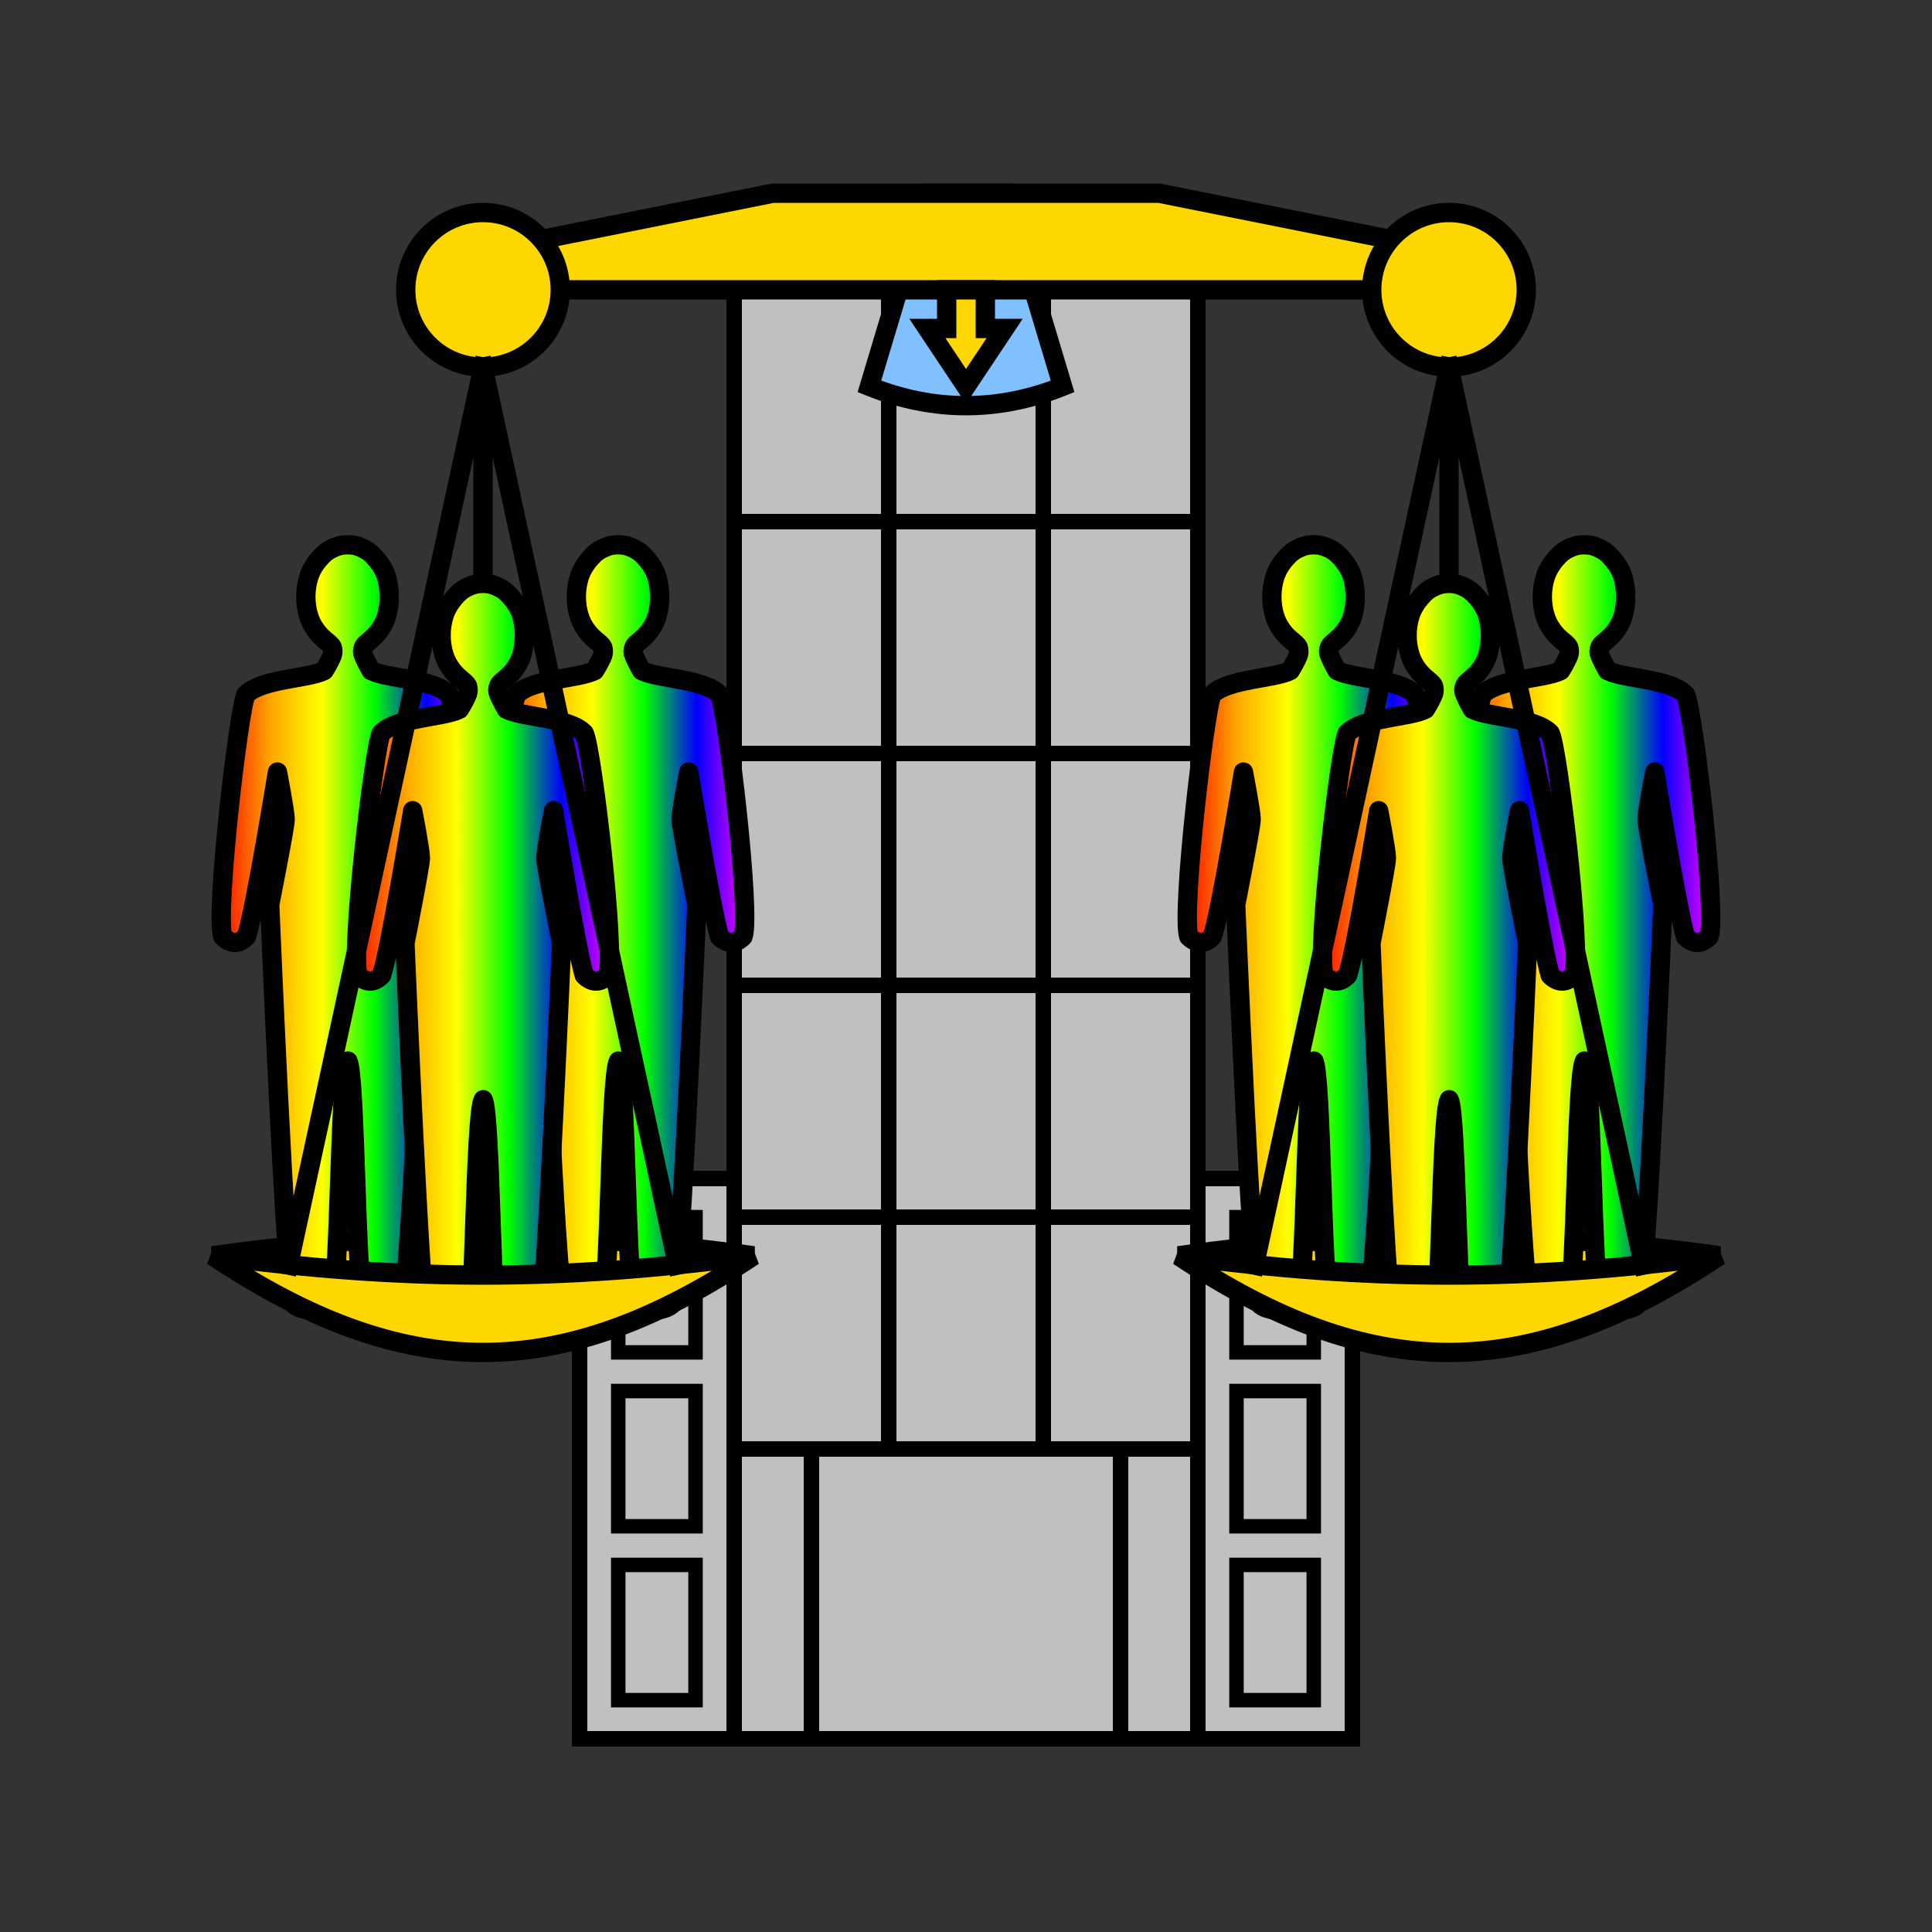 <?xml version="1.0" encoding="UTF-8" standalone="no"?>
<!-- Created with Inkscape (http://www.inkscape.org/) -->

<svg
   width="1000"
   height="1000"
   viewBox="0 0 1000 1000"
   version="1.1"
   id="svg1"
   xml:space="preserve"
   inkscape:version="1.4 (1:1.4+202410161351+e7c3feb100)"
   sodipodi:docname="logo.svg"
   inkscape:export-filename="logo-512.png"
   inkscape:export-xdpi="19.2"
   inkscape:export-ydpi="19.2"
   xmlns:inkscape="http://www.inkscape.org/namespaces/inkscape"
   xmlns:sodipodi="http://sodipodi.sourceforge.net/DTD/sodipodi-0.dtd"
   xmlns:xlink="http://www.w3.org/1999/xlink"
   xmlns="http://www.w3.org/2000/svg"
   xmlns:svg="http://www.w3.org/2000/svg"
   xmlns:rdf="http://www.w3.org/1999/02/22-rdf-syntax-ns#"
   xmlns:cc="http://creativecommons.org/ns#"
   xmlns:dc="http://purl.org/dc/elements/1.1/"><rect x="0" y="0" width="1000" height="1000" fill="#333333" stroke="none"/><title
     id="title4">Open Business Alliance logo</title><sodipodi:namedview
     id="namedview1"
     pagecolor="#ffffff"
     bordercolor="#111111"
     borderopacity="1"
     inkscape:showpageshadow="0"
     inkscape:pageopacity="0"
     inkscape:pagecheckerboard="1"
     inkscape:deskcolor="#d1d1d1"
     inkscape:document-units="px"
     showgrid="true"
     inkscape:zoom="0.661"
     inkscape:cx="279.9"
     inkscape:cy="510.6"
     inkscape:window-width="1920"
     inkscape:window-height="997"
     inkscape:window-x="0"
     inkscape:window-y="1080"
     inkscape:window-maximized="1"
     inkscape:current-layer="svg1"
     showguides="true"><sodipodi:guide
       position="0,1000"
       orientation="0,1000"
       id="guide1"
       inkscape:locked="false" /><sodipodi:guide
       position="1000,1000"
       orientation="1000,0"
       id="guide2"
       inkscape:locked="false" /><sodipodi:guide
       position="1000,0"
       orientation="0,-1000"
       id="guide3"
       inkscape:locked="false" /><sodipodi:guide
       position="0,0"
       orientation="-1000,0"
       id="guide4"
       inkscape:locked="false" /><inkscape:grid
       id="grid4"
       units="px"
       originx="0"
       originy="0"
       spacingx="10"
       spacingy="10"
       empcolor="#0099e5"
       empopacity="0.302"
       color="#0099e5"
       opacity="0.149"
       empspacing="10"
       enabled="true"
       visible="true" /><sodipodi:guide
       position="250,810"
       orientation="1,0"
       id="guide61"
       inkscape:locked="false" /><sodipodi:guide
       position="750,840"
       orientation="1,0"
       id="guide62"
       inkscape:locked="false" /><sodipodi:guide
       position="380,900"
       orientation="0,-1"
       id="guide63"
       inkscape:locked="false" /><sodipodi:guide
       position="100,880"
       orientation="1,0"
       id="guide64"
       inkscape:locked="false" /><sodipodi:guide
       position="900,850"
       orientation="1,0"
       id="guide65"
       inkscape:locked="false" /><sodipodi:guide
       position="460,100"
       orientation="0,-1"
       id="guide66"
       inkscape:locked="false" /></sodipodi:namedview><defs
     id="defs1"><linearGradient
       id="linearGradient48"
       inkscape:collect="always"
       inkscape:label="Rainbow"><stop
         style="stop-color:#ff0000;stop-opacity:1;"
         offset="0"
         id="stop48" /><stop
         style="stop-color:#ffa500;stop-opacity:1;"
         offset="0.2"
         id="stop50" /><stop
         style="stop-color:#ffff00;stop-opacity:1;"
         offset="0.4"
         id="stop51" /><stop
         style="stop-color:#00ff00;stop-opacity:1;"
         offset="0.6"
         id="stop52" /><stop
         style="stop-color:#0000ff;stop-opacity:1;"
         offset="0.8"
         id="stop53" /><stop
         style="stop-color:#ff00ff;stop-opacity:1;"
         offset="1"
         id="stop49" /></linearGradient><linearGradient
       inkscape:collect="always"
       xlink:href="#linearGradient48"
       id="linearGradient49"
       x1="182.5"
       y1="500"
       x2="317.5"
       y2="500"
       gradientUnits="userSpaceOnUse" /><linearGradient
       inkscape:collect="always"
       xlink:href="#linearGradient48"
       id="linearGradient55"
       x1="112.5"
       y1="480"
       x2="247.5"
       y2="480"
       gradientUnits="userSpaceOnUse" /><linearGradient
       inkscape:collect="always"
       xlink:href="#linearGradient48"
       id="linearGradient57"
       x1="252.5"
       y1="480"
       x2="387.5"
       y2="480"
       gradientUnits="userSpaceOnUse" /><linearGradient
       inkscape:collect="always"
       xlink:href="#linearGradient48"
       id="linearGradient59"
       x1="612.5"
       y1="480"
       x2="747.5"
       y2="480"
       gradientUnits="userSpaceOnUse" /><linearGradient
       inkscape:collect="always"
       xlink:href="#linearGradient48"
       id="linearGradient60"
       x1="752.5"
       y1="480"
       x2="887.5"
       y2="480"
       gradientUnits="userSpaceOnUse" /><linearGradient
       inkscape:collect="always"
       xlink:href="#linearGradient48"
       id="linearGradient61"
       x1="682.5"
       y1="500"
       x2="817.5"
       y2="500"
       gradientUnits="userSpaceOnUse" /></defs><g
     id="g58"
     inkscape:label="Buildings"
     style="display:inline"><path
       style="fill:#c0c0c0;fill-opacity:1;stroke:#000000;stroke-width:8;stroke-linecap:square;stroke-linejoin:miter;stroke-dasharray:none;stroke-dashoffset:0;stroke-opacity:1"
       d="M 300,900 V 610 h 80 V 150 h 240 v 460 h 80 v 290 z"
       id="path46"
       sodipodi:nodetypes="ccccccccc"
       inkscape:label="BuildingCore" /><path
       style="fill:#0000ff;fill-opacity:1;stroke:#000000;stroke-width:8;stroke-linecap:square;stroke-linejoin:miter;stroke-dasharray:none;stroke-dashoffset:0;stroke-opacity:1"
       d="M 380,600 V 900"
       id="path47"
       inkscape:label="BuildingLeft" /><path
       style="fill:#0000ff;fill-opacity:1;stroke:#000000;stroke-width:8;stroke-linecap:square;stroke-linejoin:miter;stroke-dasharray:none;stroke-dashoffset:0;stroke-opacity:1"
       d="M 620,600 V 900"
       id="path48"
       inkscape:label="BuildingRight" /><path
       style="fill:#0000ff;fill-opacity:1;stroke:#000000;stroke-width:8;stroke-linecap:square;stroke-linejoin:miter;stroke-dasharray:none;stroke-dashoffset:0;stroke-opacity:1"
       d="M 460,750 V 150"
       id="path50"
       sodipodi:nodetypes="cc"
       inkscape:label="WindowLeft" /><path
       style="fill:#0000ff;fill-opacity:1;stroke:#000000;stroke-width:8;stroke-linecap:square;stroke-linejoin:miter;stroke-dasharray:none;stroke-dashoffset:0;stroke-opacity:1"
       d="M 540,150 V 750"
       id="path51"
       sodipodi:nodetypes="cc"
       inkscape:label="WindowRight" /><path
       style="fill:#0000ff;fill-opacity:1;stroke:#000000;stroke-width:8;stroke-linecap:square;stroke-linejoin:miter;stroke-dasharray:none;stroke-dashoffset:0;stroke-opacity:1"
       d="M 620,270 H 380"
       id="path52"
       inkscape:label="WindowLintel1" /><path
       style="fill:#0000ff;fill-opacity:1;stroke:#000000;stroke-width:8;stroke-linecap:square;stroke-linejoin:miter;stroke-dasharray:none;stroke-dashoffset:0;stroke-opacity:1"
       d="M 620,390 H 380"
       id="path53"
       inkscape:label="WindowLintel2" /><path
       style="fill:#0000ff;fill-opacity:1;stroke:#000000;stroke-width:8;stroke-linecap:square;stroke-linejoin:miter;stroke-dasharray:none;stroke-dashoffset:0;stroke-opacity:1"
       d="M 620,510 H 380"
       id="path54"
       inkscape:label="WindowLintel3" /><path
       style="fill:#0000ff;fill-opacity:1;stroke:#000000;stroke-width:8;stroke-linecap:square;stroke-linejoin:miter;stroke-dasharray:none;stroke-dashoffset:0;stroke-opacity:1"
       d="M 620,630 H 380"
       id="path55"
       inkscape:label="WindowLintel4" /><path
       style="fill:#0000ff;fill-opacity:1;stroke:#000000;stroke-width:8;stroke-linecap:square;stroke-linejoin:miter;stroke-dasharray:none;stroke-dashoffset:0;stroke-opacity:1"
       d="M 620,750 H 380"
       id="path56"
       inkscape:label="Lintel" /><path
       style="fill:#0000ff;fill-opacity:1;stroke:#000000;stroke-width:8;stroke-linecap:square;stroke-linejoin:miter;stroke-dasharray:none;stroke-dashoffset:0;stroke-opacity:1"
       d="M 420,750 V 900"
       id="path57"
       inkscape:label="DoorLeft" /><path
       style="fill:#0000ff;fill-opacity:1;stroke:#000000;stroke-width:8;stroke-linecap:square;stroke-linejoin:miter;stroke-dasharray:none;stroke-dashoffset:0;stroke-opacity:1"
       d="M 580,750 V 900"
       id="path58"
       inkscape:label="DoorRight" /><rect
       style="fill:none;fill-opacity:1;stroke:#000000;stroke-width:7.483;stroke-linecap:square;stroke-linejoin:miter;stroke-dasharray:none;stroke-dashoffset:0;stroke-opacity:1"
       id="rect58"
       width="40"
       height="70"
       x="320"
       y="630"
       inkscape:label="Window1" /><rect
       style="fill:none;fill-opacity:1;stroke:#000000;stroke-width:7.483;stroke-linecap:square;stroke-linejoin:miter;stroke-dasharray:none;stroke-dashoffset:0;stroke-opacity:1"
       id="rect58-31"
       width="40"
       height="70"
       x="640"
       y="630"
       inkscape:label="Window2" /><rect
       style="fill:none;fill-opacity:1;stroke:#000000;stroke-width:7.483;stroke-linecap:square;stroke-linejoin:miter;stroke-dasharray:none;stroke-dashoffset:0;stroke-opacity:1"
       id="rect58-3"
       width="40"
       height="70"
       x="320"
       y="720"
       inkscape:label="Window3" /><rect
       style="fill:none;fill-opacity:1;stroke:#000000;stroke-width:7.483;stroke-linecap:square;stroke-linejoin:miter;stroke-dasharray:none;stroke-dashoffset:0;stroke-opacity:1"
       id="rect58-3-4"
       width="40"
       height="70"
       x="640"
       y="720"
       inkscape:label="Window4" /><rect
       style="fill:none;fill-opacity:1;stroke:#000000;stroke-width:7.483;stroke-linecap:square;stroke-linejoin:miter;stroke-dasharray:none;stroke-dashoffset:0;stroke-opacity:1"
       id="rect58-6"
       width="40"
       height="70"
       x="320"
       y="810"
       inkscape:label="Window5" /><rect
       style="fill:none;fill-opacity:1;stroke:#000000;stroke-width:7.483;stroke-linecap:square;stroke-linejoin:miter;stroke-dasharray:none;stroke-dashoffset:0;stroke-opacity:1"
       id="rect58-6-9"
       width="40"
       height="70"
       x="640"
       y="810"
       inkscape:label="Window6" /></g><path
     style="display:inline;fill:#ffd700;fill-opacity:1;stroke:#000000;stroke-width:10;stroke-linecap:square;stroke-dasharray:none"
     d="m 110,650 c 93.3,13.3 186.7,13.3 280,0 -93.3,-13.3 -186.7,-13.3 -280,0 z"
     id="path71"
     sodipodi:nodetypes="ccc"
     inkscape:label="B-Bowl-Back-L" /><path
     style="display:inline;fill:#ffd700;fill-opacity:1;stroke:#000000;stroke-width:10;stroke-linecap:square;stroke-dasharray:none"
     d="m 610,650 c 93.3,13.3 186.7,13.3 280,0 -93.3,-13.3 -186.7,-13.3 -280,0 z"
     id="path71-2"
     sodipodi:nodetypes="ccc"
     inkscape:label="B-Bowl-Back-R" /><path
     style="fill:#ffd700;fill-opacity:1;stroke:#000000;stroke-width:10;stroke-linecap:square;stroke-dasharray:none"
     d="M 250,640 V 190"
     id="path72"
     inkscape:label="B-Chain-L-C" /><path
     style="fill:#ffd700;fill-opacity:1;stroke:#000000;stroke-width:10;stroke-linecap:square;stroke-dasharray:none"
     d="M 750,640 V 190"
     id="path72-9"
     inkscape:label="B-Chain-R-C" /><path
     style="fill:url(#linearGradient55);fill-opacity:1;stroke:#000000;stroke-width:10;stroke-linecap:round;stroke-linejoin:round;stroke-dasharray:none;stroke-dashoffset:0;stroke-opacity:1"
     d="m 115.3,484.8 c -4,-12.2 8.2,-117.5 12,-125.3 8.1,-8.2 32.5,-8.2 40.5,-12.4 0,0 2.8,-4.4 4.2,-8 0.4,-1.2 0.4,-2.6 0,-4 -0.8,-1.6 -2,-2.2 -4.2,-4.2 -3.6,-3 -6.6,-7.4 -8,-12 -2,-6.3 -2,-13.7 0,-20.1 1.4,-4.7 4.4,-8.8 8,-12.2 2.2,-2 5.2,-3.4 8,-4.2 2.8,-0.6 5.7,-0.6 8.3,0 2.8,0.8 5.8,2.2 8,4.2 3.6,3.4 6.6,7.6 8,12.2 1.8,6.3 1.8,13.8 0,20.1 -1.4,4.6 -4.4,9 -8,12 -2.2,2 -3.4,2.6 -4,4.2 -0.6,1.4 -0.6,2.8 0,4 1.4,3.6 4,8 4,8 8,4.2 32.6,4.2 40.3,12.4 4,7.8 16.4,113.1 12.2,125.3 -4,4 -8.2,4 -12.2,0 -3.8,-12.2 -15.9,-85.2 -15.9,-85.2 0,0 -4,20.5 -4,24.5 0,3.8 8.2,44.1 8.2,44.1 0,0 -8.2,194.2 -12.4,206.4 -4,4.6 -16.2,4.6 -20.2,0 -4,-12.3 -4,-117.4 -8,-125.4 -4.3,8 -4.3,113.2 -8.1,125.4 -4.2,4.6 -16.4,4.6 -20.4,0 -4,-12.3 -12,-206.4 -12,-206.4 0,0 8,-40.3 8,-44.1 0,-4 -4,-24.5 -4,-24.5 0,0 -11.9,73 -16.1,85.2 -3.8,4 -8,4 -12.2,0 z"
     id="path14-1"
     sodipodi:nodetypes="cccssssssssssssscccccccccccccccccc"
     inkscape:label="P-L-L" /><path
     style="fill:url(#linearGradient57);fill-opacity:1;stroke:#000000;stroke-width:10;stroke-linecap:round;stroke-linejoin:round;stroke-dasharray:none;stroke-dashoffset:0;stroke-opacity:1"
     d="m 255.3,484.8 c -4,-12.2 8.2,-117.4 12,-125.3 8.1,-8.2 32.5,-8.2 40.5,-12.4 0,0 2.8,-4.4 4.2,-8 0.4,-1.2 0.4,-2.6 0,-4 -0.8,-1.6 -2,-2.2 -4.2,-4.2 -3.6,-3 -6.6,-7.4 -8,-12 -2,-6.3 -2,-13.7 0,-20.1 1.4,-4.6 4.4,-8.8 8,-12.2 2.2,-2 5.2,-3.4 8,-4.2 2.8,-0.6 5.7,-0.6 8.3,0 2.8,0.8 5.8,2.2 8,4.2 3.6,3.4 6.6,7.6 8,12.2 1.8,6.4 1.8,13.8 0,20.1 -1.4,4.6 -4.4,9 -8,12 -2.2,2 -3.4,2.6 -4,4.2 -0.6,1.4 -0.6,2.8 0,4 1.4,3.6 4,8 4,8 8,4.2 32.6,4.2 40.3,12.4 4,7.9 16.4,113.1 12.2,125.3 -4,4 -8.2,4 -12.2,0 -3.8,-12.2 -15.9,-85.2 -15.9,-85.2 0,0 -4,20.5 -4,24.5 0,3.8 8.2,44.1 8.2,44.1 0,0 -8.2,194.2 -12.4,206.4 -4,4.6 -16.2,4.6 -20.2,0 -4,-12.2 -4,-117.4 -8,-125.4 -4.3,8 -4.3,113.2 -8.1,125.4 -4.2,4.6 -16.4,4.6 -20.4,0 -4,-12.2 -12,-206.4 -12,-206.4 0,0 8,-40.3 8,-44.1 0,-4 -4,-24.5 -4,-24.5 0,0 -11.9,73 -16.1,85.2 -3.8,4 -8,4 -12.2,0 z"
     id="path14-6"
     sodipodi:nodetypes="cccssssssssssssscccccccccccccccccc"
     inkscape:label="P-L-R" /><path
     style="fill:url(#linearGradient49);fill-opacity:1;stroke:#000000;stroke-width:10;stroke-linecap:round;stroke-linejoin:round;stroke-dasharray:none;stroke-dashoffset:0;stroke-opacity:1"
     d="m 185.3,504.8 c -4,-12.2 8.2,-117.4 12,-125.3 8.1,-8.2 32.5,-8.2 40.5,-12.4 0,0 2.8,-4.4 4.2,-8 0.4,-1.2 0.4,-2.6 0,-4 -0.8,-1.6 -2,-2.2 -4.2,-4.2 -3.6,-3 -6.6,-7.4 -8,-12 -2,-6.3 -2,-13.7 0,-20.1 1.4,-4.6 4.4,-8.8 8,-12.2 2.2,-2 5.2,-3.4 8,-4.2 2.8,-0.6 5.7,-0.6 8.3,0 2.8,0.8 5.8,2.2 8,4.2 3.6,3.4 6.6,7.6 8,12.2 1.8,6.4 1.8,13.8 0,20.1 -1.4,4.6 -4.4,9 -8,12 -2.2,2 -3.4,2.6 -4,4.2 -0.6,1.4 -0.6,2.8 0,4 1.4,3.6 4,8 4,8 8,4.2 32.6,4.2 40.3,12.4 4,7.9 16.4,113.1 12.2,125.3 -4,4 -8.2,4 -12.2,0 -3.8,-12.2 -15.9,-85.2 -15.9,-85.2 0,0 -4,20.5 -4,24.5 0,3.8 8.2,44.1 8.2,44.1 0,0 -8.2,194.2 -12.4,206.4 -4,4.6 -16.2,4.6 -20.2,0 -4,-12.2 -4,-117.4 -8,-125.4 -4.3,8 -4.3,113.2 -8.1,125.4 -4.2,4.6 -16.4,4.6 -20.4,0 -4,-12.2 -12,-206.4 -12,-206.4 0,0 8,-40.3 8,-44.1 0,-4 -4,-24.5 -4,-24.5 0,0 -11.9,73 -16.1,85.2 -3.8,4 -8,4 -12.2,0 z"
     id="path14"
     sodipodi:nodetypes="cccssssssssssssscccccccccccccccccc"
     inkscape:label="P-L-C" /><path
     style="fill:url(#linearGradient59);fill-opacity:1;stroke:#000000;stroke-width:10;stroke-linecap:round;stroke-linejoin:round;stroke-dasharray:none;stroke-dashoffset:0;stroke-opacity:1"
     d="m 615.3,484.8 c -4,-12.2 8.2,-117.5 12,-125.3 8.1,-8.2 32.5,-8.2 40.5,-12.4 0,0 2.8,-4.4 4.2,-8 0.4,-1.2 0.4,-2.6 0,-4 -0.8,-1.6 -2,-2.2 -4.2,-4.2 -3.6,-3 -6.6,-7.4 -8,-12 -2,-6.3 -2,-13.7 0,-20.1 1.4,-4.7 4.4,-8.8 8,-12.2 2.2,-2 5.2,-3.4 8,-4.2 2.8,-0.6 5.7,-0.6 8.3,0 2.8,0.8 5.8,2.2 8,4.2 3.6,3.4 6.6,7.6 8,12.2 1.8,6.3 1.8,13.8 0,20.1 -1.4,4.6 -4.4,9 -8,12 -2.2,2 -3.4,2.6 -4,4.2 -0.6,1.4 -0.6,2.8 0,4 1.4,3.6 4,8 4,8 8,4.2 32.6,4.2 40.3,12.4 4,7.8 16.4,113.1 12.2,125.3 -4,4 -8.2,4 -12.2,0 -3.8,-12.2 -15.9,-85.2 -15.9,-85.2 0,0 -4,20.5 -4,24.5 0,3.8 8.2,44.1 8.2,44.1 0,0 -8.2,194.2 -12.4,206.4 -4,4.6 -16.2,4.6 -20.2,0 -4,-12.3 -4,-117.4 -8,-125.4 -4.3,8 -4.3,113.2 -8.1,125.4 -4.2,4.6 -16.4,4.6 -20.4,0 -4,-12.3 -12,-206.4 -12,-206.4 0,0 8,-40.3 8,-44.1 0,-4 -4,-24.5 -4,-24.5 0,0 -11.9,73 -16.1,85.2 -3.8,4 -8,4 -12.2,0 z"
     id="path14-1-5"
     sodipodi:nodetypes="cccssssssssssssscccccccccccccccccc"
     inkscape:label="P-R-L" /><path
     style="fill:url(#linearGradient60);fill-opacity:1;stroke:#000000;stroke-width:10;stroke-linecap:round;stroke-linejoin:round;stroke-dasharray:none;stroke-dashoffset:0;stroke-opacity:1"
     d="m 755.3,484.8 c -4,-12.2 8.2,-117.4 12,-125.3 8.1,-8.2 32.5,-8.2 40.5,-12.4 0,0 2.8,-4.4 4.2,-8 0.4,-1.2 0.4,-2.6 0,-4 -0.8,-1.6 -2,-2.2 -4.2,-4.2 -3.6,-3 -6.6,-7.4 -8,-12 -2,-6.3 -2,-13.7 0,-20.1 1.4,-4.6 4.4,-8.8 8,-12.2 2.2,-2 5.2,-3.4 8,-4.2 2.8,-0.6 5.7,-0.6 8.3,0 2.8,0.8 5.8,2.2 8,4.2 3.6,3.4 6.6,7.6 8,12.2 1.8,6.4 1.8,13.8 0,20.1 -1.4,4.6 -4.4,9 -8,12 -2.2,2 -3.4,2.6 -4,4.2 -0.6,1.4 -0.6,2.8 0,4 1.4,3.6 4,8 4,8 8,4.2 32.6,4.2 40.3,12.4 4,7.9 16.4,113.1 12.2,125.3 -4,4 -8.2,4 -12.2,0 -3.8,-12.2 -15.9,-85.2 -15.9,-85.2 0,0 -4,20.5 -4,24.5 0,3.8 8.2,44.1 8.2,44.1 0,0 -8.2,194.2 -12.4,206.4 -4,4.6 -16.2,4.6 -20.2,0 -4,-12.2 -4,-117.4 -8,-125.4 -4.3,8 -4.3,113.2 -8.1,125.4 -4.2,4.6 -16.4,4.6 -20.4,0 -4,-12.2 -12,-206.4 -12,-206.4 0,0 8,-40.3 8,-44.1 0,-4 -4,-24.5 -4,-24.5 0,0 -11.9,73 -16.1,85.2 -3.8,4 -8,4 -12.2,0 z"
     id="path14-6-9"
     sodipodi:nodetypes="cccssssssssssssscccccccccccccccccc"
     inkscape:label="P-R-R" /><path
     style="fill:url(#linearGradient61);fill-opacity:1;stroke:#000000;stroke-width:10;stroke-linecap:round;stroke-linejoin:round;stroke-dasharray:none;stroke-dashoffset:0;stroke-opacity:1"
     d="m 685.3,504.8 c -4,-12.2 8.2,-117.4 12,-125.3 8.1,-8.2 32.5,-8.2 40.5,-12.4 0,0 2.8,-4.4 4.2,-8 0.4,-1.2 0.4,-2.6 0,-4 -0.8,-1.6 -2,-2.2 -4.2,-4.2 -3.6,-3 -6.6,-7.4 -8,-12 -2,-6.3 -2,-13.7 0,-20.1 1.4,-4.6 4.4,-8.8 8,-12.2 2.2,-2 5.2,-3.4 8,-4.2 2.8,-0.6 5.7,-0.6 8.3,0 2.8,0.8 5.8,2.2 8,4.2 3.6,3.4 6.6,7.6 8,12.2 1.8,6.4 1.8,13.8 0,20.1 -1.4,4.6 -4.4,9 -8,12 -2.2,2 -3.4,2.6 -4,4.2 -0.6,1.4 -0.6,2.8 0,4 1.4,3.6 4,8 4,8 8,4.2 32.6,4.2 40.3,12.4 4,7.9 16.4,113.1 12.2,125.3 -4,4 -8.2,4 -12.2,0 -3.8,-12.2 -15.9,-85.2 -15.9,-85.2 0,0 -4,20.5 -4,24.5 0,3.8 8.2,44.1 8.2,44.1 0,0 -8.2,194.2 -12.4,206.4 -4,4.6 -16.2,4.6 -20.2,0 -4,-12.2 -4,-117.4 -8,-125.4 -4.3,8 -4.3,113.2 -8.1,125.4 -4.2,4.6 -16.4,4.6 -20.4,0 -4,-12.2 -12,-206.4 -12,-206.4 0,0 8,-40.3 8,-44.1 0,-4 -4,-24.5 -4,-24.5 0,0 -11.9,73 -16.1,85.2 -3.8,4 -8,4 -12.2,0 z"
     id="path14-2"
     sodipodi:nodetypes="cccssssssssssssscccccccccccccccccc"
     inkscape:label="P-R-C" /><path
     style="display:inline;fill:#80c0ff;fill-opacity:1;stroke:#000000;stroke-width:10;stroke-linecap:square;stroke-dasharray:none"
     d="m 480,100 -30,100 c 33.3,13.3 66.7,13.3 100,0 L 520,100 Z"
     id="path68"
     sodipodi:nodetypes="ccccc"
     inkscape:label="B-Scale" /><path
     style="display:inline;fill:#ffd700;fill-opacity:1;stroke:#000000;stroke-width:10;stroke-linecap:square;stroke-dasharray:none"
     d="M 250,150 H 750 V 130 L 600,100 H 400 l -150,30 z"
     id="path67"
     inkscape:label="B-Arm" /><circle
     style="display:inline;fill:#ffd700;fill-opacity:1;stroke:#000000;stroke-width:10;stroke-linecap:square;stroke-dasharray:none"
     id="path66"
     cx="250"
     cy="150"
     r="40"
     inkscape:label="B-Ball-L" /><circle
     style="display:inline;fill:#ffd700;fill-opacity:1;stroke:#000000;stroke-width:10;stroke-linecap:square;stroke-dasharray:none"
     id="path66-7"
     cx="750"
     cy="150"
     r="40"
     inkscape:label="B-Ball-R" /><path
     style="display:inline;fill:#ffd700;fill-opacity:1;stroke:#000000;stroke-width:10;stroke-linecap:square;stroke-dasharray:none"
     d="m 490,150 v 20 h -10 l 20,30 20,-30 h -10 v -20 z"
     id="path69"
     inkscape:label="B-Indicator" /><path
     style="display:inline;fill:#ffd700;fill-opacity:1;stroke:#000000;stroke-width:10;stroke-linecap:square;stroke-dasharray:none"
     d="m 110,650 c 100,66.7 180,66.7 280,0 -100,13.3 -180,13.3 -280,0 z"
     id="path70"
     sodipodi:nodetypes="ccc"
     inkscape:label="B-Bowl-L" /><path
     style="display:inline;fill:#ffd700;fill-opacity:1;stroke:#000000;stroke-width:10;stroke-linecap:square;stroke-dasharray:none"
     d="m 610,650 c 100,66.7 180,66.7 280,0 -100,13.3 -180,13.3 -280,0 z"
     id="path70-3"
     sodipodi:nodetypes="ccc"
     inkscape:label="B-Bowl-R" /><path
     style="fill:#ffd700;fill-opacity:1;stroke:#000000;stroke-width:10;stroke-linecap:square;stroke-dasharray:none"
     d="M 149.3,654.8 250,190"
     id="path73"
     inkscape:label="B-Chain-L-L" /><path
     style="fill:#ffd700;fill-opacity:1;stroke:#000000;stroke-width:10;stroke-linecap:square;stroke-dasharray:none"
     d="M 350.7,654.8 250,190"
     id="path74"
     inkscape:label="B-Chain-L-R" /><path
     style="fill:#ffd700;fill-opacity:1;stroke:#000000;stroke-width:10;stroke-linecap:square;stroke-dasharray:none"
     d="M 649.3,654.8 750,190"
     id="path73-1"
     inkscape:label="B-Chain-L-L" /><path
     style="fill:#ffd700;fill-opacity:1;stroke:#000000;stroke-width:10;stroke-linecap:square;stroke-dasharray:none"
     d="M 850.7,654.8 750,190"
     id="path74-9"
     inkscape:label="B-Chain-R-R" /></svg>
